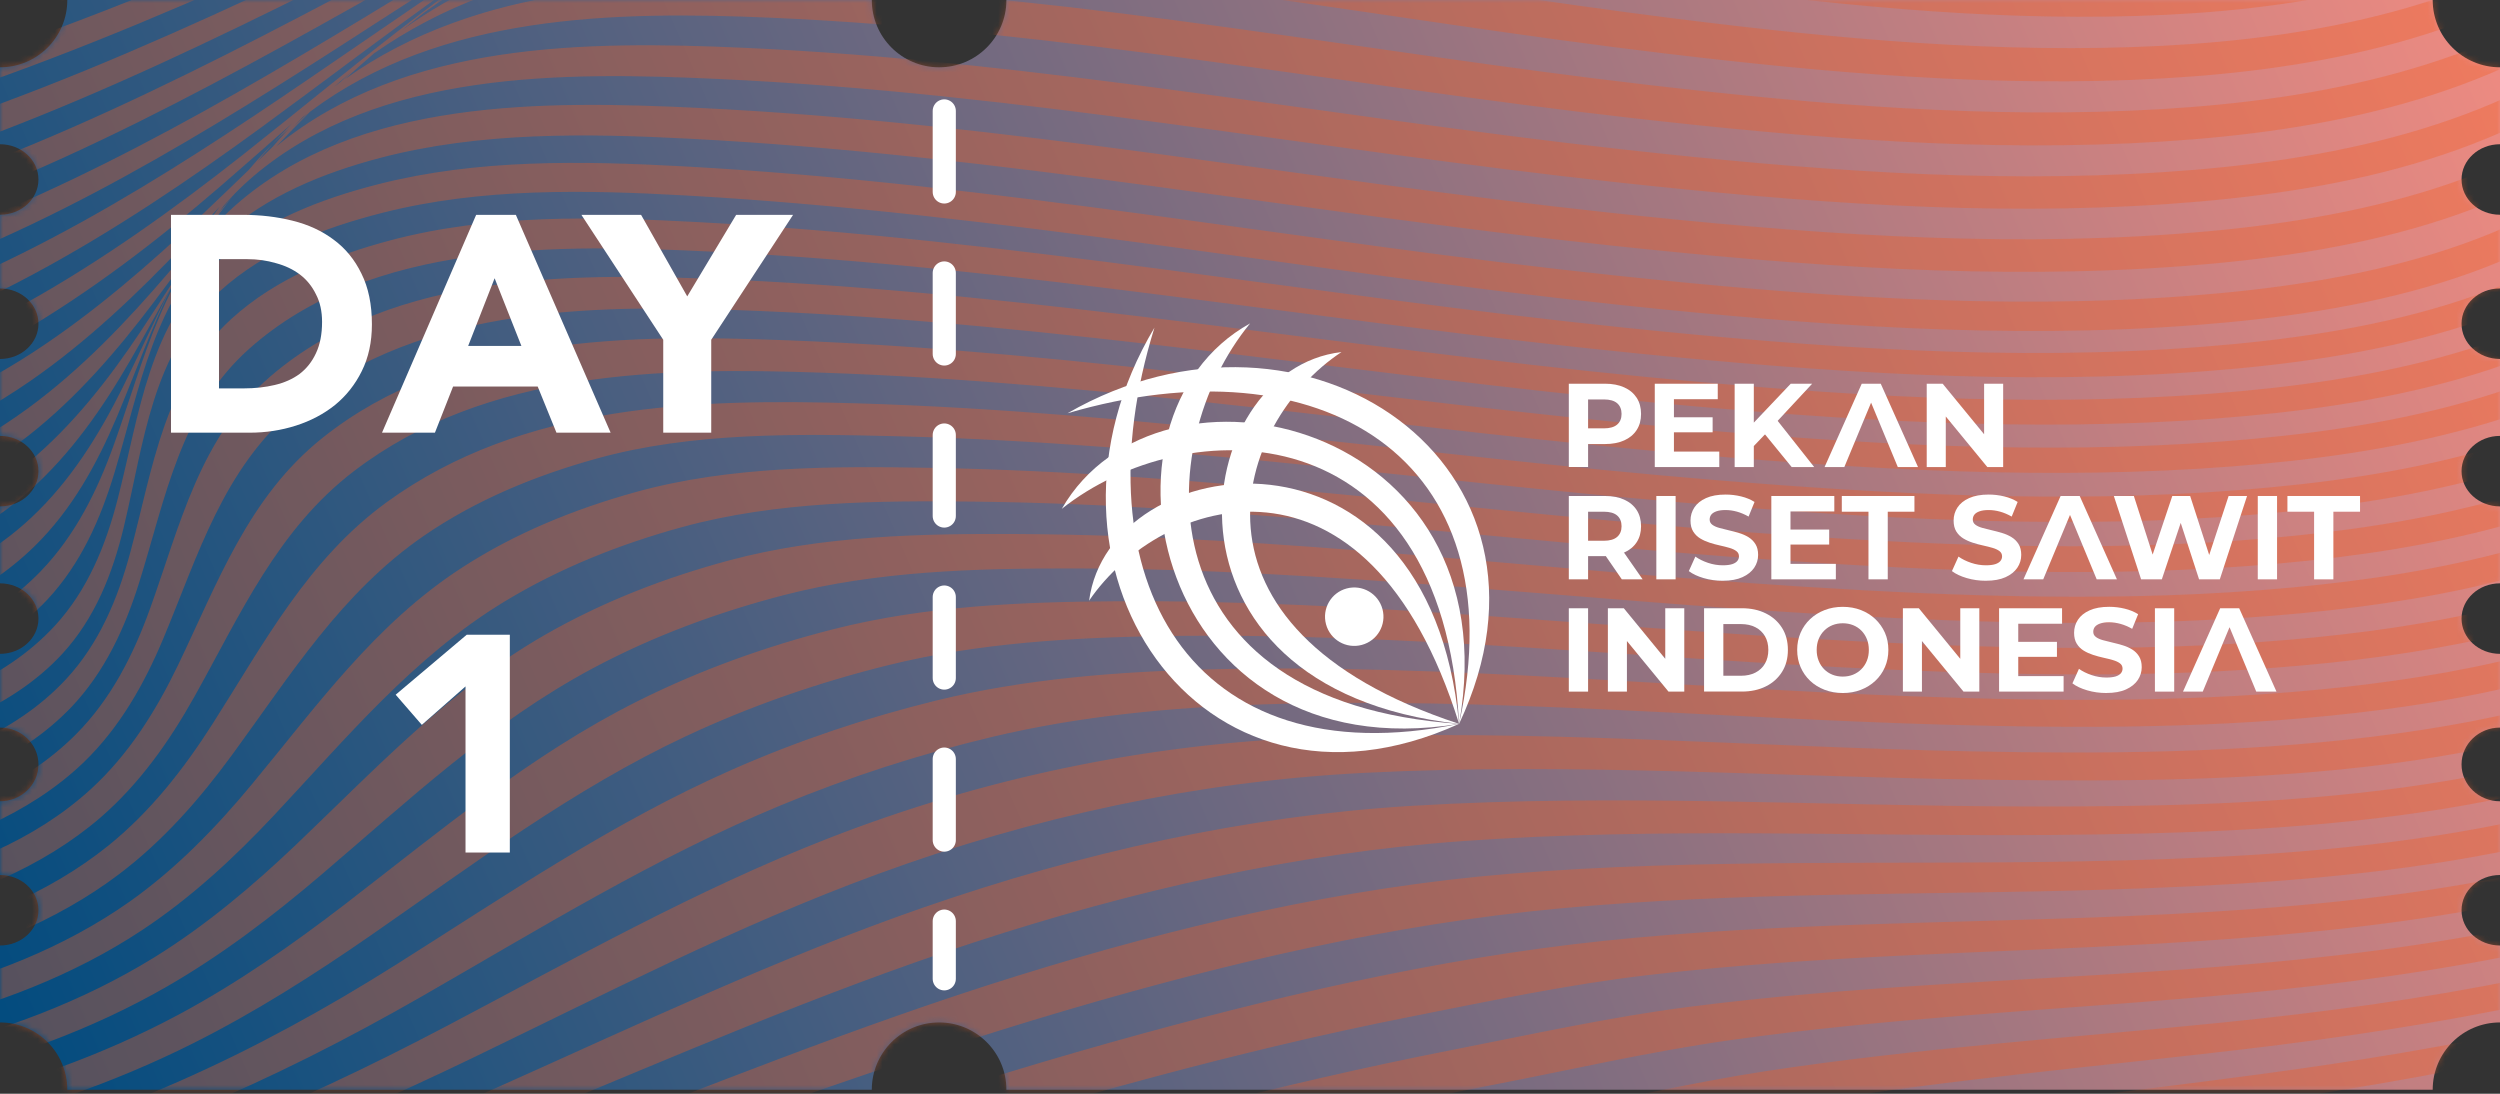 <svg width="432" height="189" viewBox="0 0 432 189" fill="none" xmlns="http://www.w3.org/2000/svg">
<rect x="0" y="0" width="432" height="189" fill="#333333" stroke="none"/>
<path d="M9.67979e-05 11.631C6.424 11.631 11.631 6.423 11.631 0H150.646C150.646 6.423 155.854 11.631 162.277 11.631C168.7 11.631 173.908 6.423 173.908 0H420.369C420.369 6.423 425.576 11.631 432 11.631L432 24.923C428.329 24.923 425.354 27.651 425.354 31.016C425.354 34.38 428.329 37.108 432 37.108V49.846C428.329 49.846 425.354 52.574 425.354 55.938C425.354 59.303 428.329 62.031 432 62.031V75.323C428.329 75.323 425.354 78.051 425.354 81.415C425.354 84.78 428.329 87.508 432 87.508V100.8C428.329 100.8 425.354 103.528 425.354 106.892C425.354 110.257 428.329 112.985 432 112.985V125.723C428.329 125.723 425.354 128.575 425.354 132.093C425.354 135.61 428.329 138.462 432 138.462V151.2C428.329 151.2 425.354 153.928 425.354 157.292C425.354 160.657 428.329 163.385 432 163.385L432 176.677C425.576 176.677 420.369 181.884 420.369 188.308H173.908C173.908 181.884 168.7 176.677 162.277 176.677C155.854 176.677 150.646 181.884 150.646 188.308H11.631C11.631 181.884 6.424 176.677 9.67979e-05 176.677L0 163.385C3.671 163.385 6.646 160.657 6.646 157.292C6.646 153.928 3.671 151.2 0 151.2V138.462C3.671 138.462 6.646 135.61 6.646 132.093C6.646 128.575 3.671 125.723 0 125.723V112.985C3.671 112.985 6.646 110.257 6.646 106.892C6.646 103.528 3.671 100.8 0 100.8V87.508C3.671 87.508 6.646 84.78 6.646 81.415C6.646 78.051 3.671 75.323 0 75.323V62.031C3.671 62.031 6.646 59.303 6.646 55.938C6.646 52.574 3.671 49.846 0 49.846V37.108C3.671 37.108 6.646 34.38 6.646 31.016C6.646 27.651 3.671 24.923 0 24.923L9.67979e-05 11.631Z" fill="url(#paint0_linear_56_87999)"/>
<mask id="mask0_56_87999" style="mask-type:alpha" maskUnits="userSpaceOnUse" x="0" y="0" width="432" height="189">
<path d="M9.67979e-05 11.631C6.424 11.631 11.631 6.423 11.631 0H150.646C150.646 6.423 155.854 11.631 162.277 11.631C168.7 11.631 173.908 6.423 173.908 0H420.369C420.369 6.423 425.576 11.631 432 11.631L432 24.923C428.329 24.923 425.354 27.651 425.354 31.016C425.354 34.38 428.329 37.108 432 37.108V49.846C428.329 49.846 425.354 52.574 425.354 55.938C425.354 59.303 428.329 62.031 432 62.031V75.323C428.329 75.323 425.354 78.051 425.354 81.415C425.354 84.78 428.329 87.508 432 87.508V100.8C428.329 100.8 425.354 103.528 425.354 106.892C425.354 110.257 428.329 112.985 432 112.985V125.723C428.329 125.723 425.354 128.575 425.354 132.093C425.354 135.61 428.329 138.462 432 138.462V151.2C428.329 151.2 425.354 153.928 425.354 157.292C425.354 160.657 428.329 163.385 432 163.385L432 176.677C425.576 176.677 420.369 181.884 420.369 188.308H173.908C173.908 181.884 168.7 176.677 162.277 176.677C155.854 176.677 150.646 181.884 150.646 188.308H11.631C11.631 181.884 6.424 176.677 9.67979e-05 176.677L0 163.385C3.671 163.385 6.646 160.657 6.646 157.292C6.646 153.928 3.671 151.2 0 151.2V138.462C3.671 138.462 6.646 135.61 6.646 132.093C6.646 128.575 3.671 125.723 0 125.723V112.985C3.671 112.985 6.646 110.257 6.646 106.892C6.646 103.528 3.671 100.8 0 100.8V87.508C3.671 87.508 6.646 84.78 6.646 81.415C6.646 78.051 3.671 75.323 0 75.323V62.031C3.671 62.031 6.646 59.303 6.646 55.938C6.646 52.574 3.671 49.846 0 49.846V37.108C3.671 37.108 6.646 34.38 6.646 31.016C6.646 27.651 3.671 24.923 0 24.923L9.67979e-05 11.631Z" fill="url(#paint1_linear_56_87999)"/>
</mask>
<g mask="url(#mask0_56_87999)">
<g style="mix-blend-mode:multiply" opacity="0.87">
<path fill-rule="evenodd" clip-rule="evenodd" d="M433.026 -94.242C419.424 -88.461 404.85 -84.688 389.983 -86.24C379.654 -87.319 369.906 -90.899 360.457 -95.053C343.913 -102.327 327.842 -109.995 309.487 -111.124C297.522 -111.857 285.889 -109.846 274.259 -107.259C255.811 -103.154 237.747 -97.412 219.907 -91.215C175.518 -75.786 132.257 -57.257 88.737 -39.596C65.431 -30.134 42.052 -20.808 18.37 -12.309C-4.116 -4.252 -26.94 3.232 -50.375 8.009L-51.399 3.169C-27.561 -1.686 -4.32 -9.221 18.609 -17.274C43.059 -25.867 67.219 -35.262 91.323 -44.779C136.36 -62.567 181.147 -81.186 226.993 -96.818C245.17 -103.019 263.572 -108.795 282.338 -112.952C293.74 -115.484 305.182 -117.581 316.914 -116.851C334.016 -115.795 348.501 -108.362 363.551 -100.914C372.044 -96.708 380.848 -93.086 390.317 -91.893C404.623 -90.087 418.809 -93.778 432.003 -99.075L433.027 -94.234L433.026 -94.242ZM492.606 187.431L9.205 289.682L8.182 284.841C87.109 268.777 165.712 251.175 244.506 234.478C295.77 223.619 347.065 213.009 398.473 202.863C429.648 196.712 460.696 190.032 491.581 182.584L492.605 187.424L492.606 187.431ZM490.621 178.045C459.729 186.35 428.5 193.06 397.038 198.808C374.369 202.95 351.667 206.867 329.076 211.413C299.976 217.268 270.934 223.471 241.905 229.664C163.643 246.36 85.734 264.791 7.222 280.303L6.198 275.462C83.828 260.497 160.568 241.249 237.82 224.533C254.047 221.026 270.294 217.611 286.59 214.427C299.579 211.882 312.449 208.777 325.444 206.261C348.647 201.773 372.011 198.257 395.313 194.378C427.148 189.077 458.644 182.423 489.591 173.213L490.615 178.054L490.621 178.045ZM488.635 168.659L487.612 163.818C456.069 174.894 423.44 181.226 390.384 185.645C365.75 188.935 341.029 191.598 316.535 195.871C303.438 198.153 290.544 201.324 277.493 203.822C261.307 206.923 245.195 210.368 229.12 213.994C154.064 230.92 79.875 251.91 4.211 266.069L5.235 270.909C82.009 256.365 157.619 236.276 233.909 219.478C250.087 215.914 266.293 212.485 282.555 209.353C295.558 206.843 308.418 203.688 321.452 201.283C345.23 196.891 369.206 193.786 393.113 190.177C425.487 185.302 457.457 178.765 488.643 168.657L488.635 168.659ZM486.65 159.272C454.689 171.277 421.295 177.358 387.494 181.342C362.093 184.336 336.595 186.556 311.339 190.698C298.149 192.857 285.193 196.018 272.075 198.523C256.003 201.592 240.017 205.071 224.076 208.758C150.352 225.816 77.698 247.681 3.248 261.516L2.224 256.676C75.217 243.149 146.059 220.339 218.181 203.08C233.933 199.313 249.754 195.801 265.658 192.752C278.876 190.227 291.931 187.105 305.254 185.075C331.399 181.097 357.806 179.346 384.103 176.687C418.76 173.175 453.118 167.431 485.616 154.419L486.64 159.26L486.65 159.272ZM484.665 149.886L483.641 145.046C449.78 160.086 412.995 164.993 376.351 167.583C348.194 169.569 319.93 170.371 291.907 173.98C278.066 175.76 264.553 178.768 250.879 181.443C235.887 184.374 220.995 187.847 206.203 191.651C137.308 209.345 70.296 234.204 0.238 247.289L1.262 252.13C73.045 238.799 142.257 214.946 213.027 197.47C228.071 193.755 243.189 190.325 258.404 187.384C271.932 184.763 285.293 181.674 298.952 179.745C325.929 175.937 353.168 174.647 380.291 172.316C415.951 169.253 451.477 163.891 484.656 149.88L484.665 149.886ZM482.679 140.5L481.655 135.66C446.323 152.714 406.725 156.619 368.032 158.283C337.707 159.588 307.272 159.416 277.057 162.588C248.286 165.605 219.659 172.351 191.841 180.156C126.946 198.362 64.69 225.216 -1.749 237.896L-0.725 242.736C67.614 229.857 132.407 204.042 199.404 186.096C213.937 182.204 228.58 178.687 243.342 175.767C257.175 173.029 270.852 170.121 284.88 168.482C313.935 165.074 343.23 164.745 372.416 163.088C410.034 160.953 448.13 156.504 482.678 140.493L482.679 140.5ZM480.694 131.114C444.596 149.156 403.465 152.514 363.741 153.736C332.303 154.706 300.755 154.057 269.409 156.988C240.652 159.68 212.119 166.376 184.447 174.517C121.608 192.978 61.882 220.835 -2.712 233.343L-3.735 228.502C30.011 221.852 62.471 210.754 94.516 198.439C121.479 188.077 148.268 177.181 175.87 168.603C203.492 160.015 232.033 153.355 260.903 150.985C293.65 148.297 326.568 149.467 359.377 148.844C400.11 148.069 442.819 145.292 479.667 126.259L480.691 131.099L480.694 131.114ZM478.708 121.727C441.043 141.752 396.646 143.925 354.85 144.28C320.852 144.561 286.751 142.906 252.802 145.338C223.934 147.4 195.54 153.931 168.07 162.923C141.604 171.59 116.088 182.764 90.372 193.381C59.491 206.095 28.132 217.365 -4.697 223.957L-5.721 219.116C26.117 212.592 56.292 201.145 85.888 187.922C110.257 177.035 134.388 165.553 159.635 156.792C186.935 147.318 215.164 140.995 244.038 139.246C279.293 137.108 314.664 139.275 349.948 139.36C392.874 139.456 439.127 137.94 477.682 116.873L478.705 121.713L478.708 121.727ZM476.723 112.341C437.336 134.403 389.276 135.28 345.286 134.764C308.776 134.338 272.201 131.691 235.695 133.553C206.815 135.025 178.739 141.114 151.607 151.062C127.509 159.903 104.71 171.689 81.624 182.829C53.263 196.503 24.237 208.098 -6.682 214.57L-7.706 209.73C22.366 203.294 50.255 191.498 77.354 177.212C98.982 165.81 120.29 153.778 143.114 144.876C169.979 134.406 197.83 128.635 226.627 127.443C264.634 125.871 302.688 129.061 340.674 129.835C363.667 130.306 386.773 130.107 409.628 127.344C432.586 124.566 455.486 119.069 475.686 107.474L476.71 112.314L476.723 112.341ZM474.738 102.955L473.714 98.115C452.844 110.655 428.718 116.133 404.737 118.752C380.286 121.418 355.584 121.234 331.04 120.341C290.491 118.864 249.928 114.697 209.324 115.655C193.38 116.034 177.334 117.245 161.807 121.047C149.709 124.011 137.862 127.987 126.457 133.018C105.894 142.087 87.4 154.725 68.467 166.675C44.078 182.045 18.582 194.018 -9.692 200.344L-8.668 205.184C20.509 198.803 47.236 186.907 73.039 172.093C93.36 160.427 113.307 148.097 135.027 139.113C146.839 134.229 159.031 130.292 171.467 127.332C186.802 123.683 202.496 122.231 218.225 121.718C257.494 120.441 296.767 124.109 336.003 125.226C359.751 125.904 383.632 125.895 407.262 123.177C430.717 120.482 454.21 114.988 474.742 102.939L474.738 102.955ZM472.752 93.569L471.728 88.728C450.301 102.182 425.053 107.635 400.167 110.123C373.885 112.748 347.35 112.156 321.01 110.818C278.381 108.656 235.777 103.63 193.054 103.896C176.714 103.998 159.933 104.674 144.03 108.721C132.375 111.689 120.998 115.754 110.236 121.136C91.683 130.417 75.961 143.684 59.625 156.248C50.538 163.235 41.136 169.8 31.031 175.239C17.576 182.459 3.165 187.496 -11.679 190.95L-10.655 195.791C4.581 192.313 19.386 187.291 33.372 180.281C44.091 174.907 54.209 168.468 64.058 161.643C81.774 149.365 98.966 136.38 118.582 127.196C129.756 121.959 141.455 117.924 153.425 114.957C169.148 111.053 185.564 110.139 201.704 109.906C243.144 109.319 284.498 113.859 325.863 115.681C351.415 116.804 377.143 117.199 402.613 114.527C427.005 111.971 451.635 106.499 472.753 93.539L472.752 93.569ZM470.767 84.183L469.743 79.342C447.867 93.723 421.551 99.162 395.839 101.54C367.766 104.132 339.429 103.14 311.339 101.362C266.216 98.504 221.145 92.522 175.893 92.28C159.318 92.192 142.074 92.523 125.974 96.844C114.955 99.805 104.23 103.942 94.317 109.618C77.734 119.098 64.892 132.866 51.207 145.912C43.588 153.173 35.522 159.958 26.55 165.503C14.149 173.13 0.456 178.165 -13.664 181.564L-12.64 186.405C1.863 182.969 15.918 177.918 28.86 170.469C38.404 164.968 47.158 158.285 55.532 151.149C70.597 138.321 84.937 124.792 102.542 115.426C112.928 109.898 124.022 105.803 135.395 102.85C151.465 98.67 168.576 98.209 185.092 98.227C229.002 98.258 272.751 103.732 316.544 106.225C343.609 107.763 370.887 108.536 397.912 105.948C423.246 103.523 449.066 98.076 470.755 84.163L470.767 84.183ZM468.781 74.796L467.758 69.956C445.52 85.321 418.125 90.763 391.632 93.028C362.135 95.554 332.38 94.203 302.902 92.034C255.568 88.542 208.337 81.673 160.831 80.843C143.972 80.545 126.159 80.494 109.793 85.044C99.254 87.971 89.007 92.134 79.809 98.101C64.819 107.814 54.716 122.016 43.505 135.551C37.268 143.076 30.45 150.085 22.464 155.758C11.027 163.834 -2.124 168.837 -15.649 172.178L-14.626 177.018C-0.807 173.645 12.603 168.625 24.517 160.748C32.997 155.143 40.446 148.248 47.378 140.854C59.849 127.563 71.347 113.576 87.119 103.983C96.68 98.171 107.153 94.013 117.928 91.066C134.16 86.627 151.7 86.488 168.417 86.681C214.787 87.212 260.926 93.628 307.15 96.801C335.926 98.772 364.968 99.944 393.745 97.383C419.85 95.058 446.708 89.624 468.775 74.768L468.781 74.796ZM466.796 65.41L465.772 60.57C443.13 77.139 414.398 82.541 386.979 84.679C356.667 87.039 326.109 85.4 295.858 82.908C246.605 78.853 197.5 71.173 148.058 69.695C120.175 68.862 90.289 69.729 66.826 86.779C53.146 96.726 45.585 111.215 36.698 125.137C31.701 132.961 25.969 140.281 18.705 146.139C8.162 154.612 -4.609 159.534 -17.636 162.785L-16.613 167.625C-3.361 164.334 9.566 159.372 20.538 151.086C28.208 145.3 34.517 138.083 40.165 130.361C50.204 116.638 59.046 102.32 73.342 92.521C82.367 86.336 92.595 82.154 103.099 79.242C119.609 74.662 137.795 74.957 154.786 75.377C203.222 76.565 251.353 83.821 299.612 87.576C329.254 89.882 359.171 91.364 388.849 88.981C415.952 86.804 444.197 81.407 466.781 65.376L466.796 65.41ZM464.811 56.024C442.249 73.048 413.188 78.483 385.608 80.61C354.833 82.978 323.82 81.21 293.119 78.573C242.759 74.25 192.583 66.114 142.026 64.398C114.481 63.464 84.136 63.896 61.2 81.382C47.938 91.495 41.522 106.222 33.604 120.367C29.26 128.121 24.134 135.402 17.38 141.258C7.154 150.061 -5.628 155 -18.599 158.231L-19.623 153.391C-6.833 150.228 5.881 145.355 15.73 136.332C22.256 130.352 26.937 122.88 30.751 114.96C37.617 100.701 42.92 85.886 55.712 75.678C78.1 57.797 108.972 57.765 136.149 58.806C187.388 60.767 238.21 69.262 289.236 73.865C320.77 76.716 352.657 78.682 384.283 76.261C412 74.142 441.359 68.66 463.769 51.135L464.793 55.975L464.811 56.024ZM462.825 46.638C440.556 64.688 410.859 70.204 382.992 72.318C350.902 74.746 318.551 72.638 286.58 69.64C234.842 64.79 183.321 55.933 131.358 53.742C104.477 52.608 72.994 52.305 51.044 70.55C38.595 80.897 34.28 95.84 28.276 110.209C24.947 118.184 20.688 125.74 14.415 131.778C4.833 140.933 -7.896 145.734 -20.585 148.845L-21.609 144.005C-9.008 140.972 3.771 136.266 13.107 126.908C19.163 120.833 23.026 113.218 25.91 105.225C31.14 90.712 34.488 75.553 46.729 65.041C68.215 46.586 100.208 47.141 126.731 48.351C179.612 50.768 232.005 60.063 284.657 65.155C316.946 68.281 349.643 70.496 382.062 68.028C409.949 65.903 439.848 60.314 461.799 41.753L462.823 46.593L462.825 46.638ZM460.84 37.252C439.261 56.296 409.246 61.977 381.401 64.123C348.319 66.68 314.931 64.281 281.981 60.979C228.998 55.665 176.266 46.081 123.032 43.484C96.757 42.206 64.109 41.497 43.04 60.292C31.104 70.934 28.592 86.179 24.038 100.7C21.564 108.576 18.097 116.114 12.358 122.16C3.162 131.788 -9.886 136.468 -22.572 139.452L-23.596 134.612C-10.9 131.709 2.339 127.153 11.423 117.353C17.126 111.202 20.344 103.514 22.498 95.511C26.424 80.965 28.285 65.693 40.086 55.012C47.701 48.119 57.573 44.17 67.376 41.556C84.63 36.946 103.09 37.438 120.77 38.388C174.401 41.269 227.487 51.145 280.875 56.636C314.004 60.043 347.613 62.53 380.891 59.902C408.645 57.715 438.727 51.93 459.805 32.361L460.829 37.201L460.84 37.252ZM458.854 27.865C438.054 48.216 407.437 54.025 379.456 56.169C346.467 58.706 313.158 56.185 280.328 52.738C226.378 47.073 172.74 36.819 118.535 33.781C101.12 32.806 83.165 32.432 66.13 36.763C56.067 39.319 45.85 43.198 38.047 50.266C26.186 61.013 24.904 76.47 21.381 91.118C19.451 99.119 16.42 106.835 10.774 112.974C1.672 122.83 -11.806 127.248 -24.557 130.066L-25.581 125.225C-12.893 122.429 0.397 117.975 9.449 108.16C15.134 101.998 18.268 94.267 20.335 86.245C24.108 71.574 25.681 56.04 37.581 45.263C45.327 38.245 55.438 34.358 65.436 31.815C82.534 27.463 100.569 27.79 118.055 28.743C172.089 31.689 225.563 41.941 279.337 47.628C312.049 51.085 345.233 53.617 378.105 51.128C406.194 48.998 436.759 43.156 457.821 22.982L458.845 27.822L458.854 27.865ZM456.869 18.479C435.499 37.907 405.531 43.811 377.604 45.959C344.563 48.499 311.213 45.927 278.334 42.423C225.311 36.78 172.567 26.749 119.273 23.976C101.463 23.047 82.987 22.731 65.607 27.308C55.877 29.876 46.145 33.817 38.581 40.632C26.619 51.4 24.219 66.921 19.814 81.583C17.389 89.651 13.972 97.427 8.149 103.648C-0.929 113.266 -13.914 117.851 -26.543 120.679L-27.566 115.839C-14.909 112.967 -2.165 108.238 7.037 98.706C13.009 92.521 16.816 84.813 19.694 76.799C25.007 62.035 28.381 46.331 40.666 35.494C61.767 16.881 94.463 17.392 120.71 18.645C173.392 21.15 225.538 31.082 277.923 36.725C310.443 40.231 343.413 42.815 376.109 40.416C404.152 38.356 433.974 32.505 455.834 13.588L456.858 18.429L456.869 18.479ZM454.884 9.093L453.86 4.253C431.415 22.145 402.129 27.867 374.132 29.723C342.801 31.803 311.26 29.239 280.123 25.786C229.583 20.18 179.249 10.517 128.38 8.252C101.424 7.052 69.975 7.154 47.901 25.171L47.741 25.302C49.668 23.281 51.607 21.28 53.581 19.302C76.058 2.416 106.317 1.897 133.236 3.061C183.061 5.217 232.353 14.77 281.844 20.38C312.306 23.833 343.16 26.408 373.82 24.454C401.573 22.688 430.398 17.018 452.902 -0.309L451.878 -5.15C429.355 11.627 400.977 17.209 373.475 18.855C343.899 20.617 314.163 18.076 284.791 14.67C236.369 9.051 188.148 -0.444 139.373 -2.521C112.126 -3.683 82.587 -2.664 59.59 13.68C61.252 12.18 62.925 10.693 64.618 9.232C88.291 -7.39 117.692 -9.024 145.723 -7.848C193.241 -5.858 240.2 3.552 287.337 9.195C315.902 12.614 344.827 15.183 373.608 13.56C400.727 12.025 428.521 6.514 450.918 -9.688L449.895 -14.529C427.655 1.107 400.433 6.52 373.717 7.91C345.755 9.36 317.679 6.731 289.953 3.269C244.475 -2.402 199.17 -11.651 153.3 -13.57C136.338 -14.281 118.591 -14.241 102.07 -9.854C91.144 -6.95 80.685 -2.404 71.301 3.925C70.671 4.351 70.043 4.784 69.423 5.222C70.685 4.205 71.951 3.202 73.226 2.212C74.948 0.962 76.711 -0.243 78.521 -1.399C88.328 -7.675 99.091 -12.307 110.342 -15.272C126.663 -19.573 144.111 -19.722 160.868 -19.02C205.315 -17.16 249.178 -7.996 293.21 -2.282C320.019 1.201 347.165 3.87 374.229 2.564C400.438 1.297 426.978 -4.039 448.937 -19.09L447.913 -23.931C426.535 -9.647 401.061 -4.372 375.716 -3.167C349.249 -1.913 322.716 -4.696 296.525 -8.272C254.049 -14.068 211.706 -23.178 168.767 -24.892C152.273 -25.552 135.249 -25.208 119.203 -20.951C107.729 -17.909 96.765 -13.203 86.616 -7.05C82.669 -4.655 78.876 -2.059 75.204 0.683C81.436 -4.064 87.896 -8.514 94.733 -12.458C105.346 -18.575 116.706 -23.364 128.563 -26.472C144.378 -30.62 161.047 -31.077 177.299 -30.426C218.675 -28.764 259.437 -19.724 300.327 -13.871C325.497 -10.266 351.012 -7.44 376.477 -8.535C401.23 -9.599 425.966 -14.779 446.95 -28.484L445.926 -33.324C404.5 -6.9 351.302 -12.806 305.124 -19.762C266.096 -25.642 227.212 -34.561 187.671 -36.304C171.603 -37.009 155.165 -36.518 139.515 -32.517C127.157 -29.363 115.29 -24.527 104.095 -18.43C81.481 -6.122 62.045 10.894 41.94 26.769C18.031 45.609 -7.413 62.087 -37.496 68.894L-36.473 73.734C-7.688 67.165 16.089 51.174 38.13 32.152C42.251 28.594 46.33 24.977 50.427 21.372C48.339 23.45 46.372 25.636 44.502 27.893C45.373 27.048 46.245 26.204 47.123 25.358C48.052 24.291 48.991 23.237 49.95 22.201C47.402 24.443 45.085 26.854 42.941 29.408C40.276 31.983 37.611 34.557 34.93 37.09C25.825 45.694 16.337 53.943 5.835 60.801C-6.851 69.067 -20.772 74.9 -35.511 78.28L-34.487 83.12C-20.253 79.832 -6.814 74.168 5.222 65.845C15.06 59.037 23.732 50.758 31.957 42.108C33.97 39.994 35.963 37.862 37.948 35.724C36.841 37.226 35.797 38.775 34.804 40.358C32.951 42.588 31.09 44.812 29.208 47.011C21.869 55.601 14.017 63.819 4.877 70.525C-6.607 78.941 -19.686 84.461 -33.524 87.673L-32.5 92.514C-18.899 89.352 -6.015 83.903 4.993 75.219C13.271 68.697 20.158 60.697 26.499 52.319C28.526 49.639 30.518 46.929 32.5 44.214C31.954 45.177 31.418 46.154 30.893 47.142C32.367 44.858 33.843 42.587 35.348 40.34C36.985 38.118 38.632 35.909 40.316 33.73C39.731 34.334 39.172 34.955 38.63 35.58C38.352 35.969 38.075 36.357 37.806 36.752C38.692 35.694 39.57 34.638 40.456 33.58C41.528 32.476 42.66 31.411 43.861 30.392C65.414 12.148 97.429 12.413 123.955 13.637C176.034 16.022 227.573 25.888 279.344 31.496C311.024 34.931 343.128 37.459 374.989 35.228C403.06 33.26 432.661 27.471 454.866 9.044L454.884 9.093ZM35.965 38.934L35.804 39.164L35.887 39.063L35.972 38.933L35.965 38.934ZM32.543 44.167L33.59 42.738C32.279 44.906 31.019 47.101 29.77 49.316C26.16 56.599 23.411 64.413 20.22 71.983C16.748 80.206 12.409 88.086 5.98 94.383C-3.433 103.592 -15.907 108.391 -28.529 111.286L-29.553 106.446C-16.765 103.486 -4.309 98.525 5.408 89.447C12.225 83.068 17.145 75.132 21.266 66.825C24.133 61.057 26.768 55.15 29.685 49.446C27.325 53.637 25.037 57.887 22.635 62.057C17.82 70.42 12.295 78.402 5.042 84.843C-5.023 93.769 -17.528 98.883 -30.515 101.9L-31.539 97.059C-18.247 93.963 -5.583 88.673 4.956 79.864C12.658 73.418 18.837 65.478 24.38 57.156C26.561 53.889 28.672 50.576 30.806 47.266C31.357 46.219 31.933 45.182 32.534 44.162L32.543 44.167ZM53.199 19.556C52.987 19.721 52.765 19.88 52.554 20.052C52.457 20.125 52.362 20.205 52.265 20.278C51.743 20.824 51.228 21.368 50.713 21.912C51.536 21.123 52.368 20.339 53.192 19.557L53.199 19.556ZM57.654 15.057C58.706 14.144 59.759 13.239 60.814 12.34C60.136 12.964 59.458 13.588 58.781 14.218C58.593 14.356 58.405 14.493 58.216 14.63C58.028 14.768 57.841 14.912 57.654 15.057ZM444.957 -37.906L443.933 -42.746C404.854 -18.912 356.916 -24.122 313.859 -31.431C278.338 -37.46 242.968 -46.252 206.864 -47.911C191.41 -48.619 175.805 -47.877 160.755 -44.123C147.484 -40.821 134.691 -35.826 122.445 -29.769C67.035 -2.346 22.45 45.762 -39.482 59.508L-38.458 64.348C-7.138 57.325 19.886 40.482 45.493 21.763C67.392 5.757 88.693 -11.376 112.859 -23.93C124.554 -30.006 136.862 -34.92 149.655 -38.144C165.023 -42.025 181.059 -42.641 196.837 -41.926C234.727 -40.225 271.925 -31.369 309.274 -25.419C353.978 -18.302 404.624 -12.733 444.944 -37.896L444.957 -37.906ZM442.972 -47.292L441.948 -52.132C405.556 -30.945 363.038 -35.344 323.415 -43.011C291.194 -49.25 259.13 -58.044 226.197 -59.563C211.355 -60.251 196.606 -59.149 182.164 -55.606C168.1 -52.151 154.483 -47.043 141.314 -41.061C79.485 -12.97 26.081 35.42 -41.469 50.114L-40.445 54.954C24.122 40.764 73.023 -7.469 131.463 -35.203C144.077 -41.188 157.183 -46.226 170.746 -49.605C185.512 -53.283 200.688 -54.243 215.859 -53.565C250.62 -52.012 284.581 -43.147 318.687 -36.999C360.027 -29.552 405.23 -24.791 442.949 -47.295L442.972 -47.292ZM440.986 -56.678L439.963 -61.519C422.805 -52.022 403.852 -47.578 384.284 -47.633C366.735 -47.68 349.35 -50.89 332.285 -54.746C303.881 -61.162 275.634 -69.743 246.374 -71.199C216.357 -72.69 187.682 -63.901 160.287 -52.36C127.446 -38.525 96.427 -20.792 65.004 -4.077C30.54 14.242 -5.012 32.529 -43.454 40.728L-42.43 45.568C-5.36 37.584 28.579 19.436 61.369 0.999C90.727 -15.513 119.674 -33.047 150.588 -46.564C164.281 -52.552 178.386 -57.726 192.922 -61.251C207.052 -64.675 221.409 -65.896 235.936 -65.21C267.144 -63.723 297.416 -55.001 327.856 -48.67C345.833 -44.932 364.107 -41.849 382.519 -41.903C403.061 -41.956 423.04 -46.482 440.97 -56.682L440.986 -56.678ZM439.001 -66.065L437.977 -70.905C421.967 -62.544 404.522 -58.306 386.448 -58.745C371.103 -59.115 356.024 -62.446 341.248 -66.395C316.45 -73.027 291.856 -81.427 266.019 -82.797C236.002 -84.394 206.578 -74.538 179.001 -63.678C142.635 -49.353 107.837 -31.369 72.69 -14.361C34.816 3.937 -4.04 22.66 -45.441 31.334L-44.417 36.175C-4.533 27.738 32.638 9.237 68.76 -9.08C102.005 -25.934 134.872 -43.795 169.433 -57.865C196.931 -69.061 225.95 -78.388 255.977 -76.847C283.556 -75.433 310.023 -66.933 336.672 -60.416C352.622 -56.512 368.879 -53.25 385.353 -53.036C404.188 -52.796 422.398 -57.136 438.991 -66.077L439.001 -66.065ZM437.016 -75.451L435.992 -80.291C421.021 -73.005 404.898 -68.972 388.196 -69.836C374.921 -70.524 362.037 -74.004 349.443 -78.063C328.221 -84.91 307.263 -93.029 284.768 -94.303C271.783 -95.038 259.183 -93.243 246.555 -90.34C229.828 -86.501 213.483 -81.101 197.4 -75.14C157.522 -60.365 119.026 -42.101 80.23 -24.764C39.049 -6.397 -3.055 12.78 -47.426 21.948L-46.403 26.788C-3.481 17.86 37.036 -1.132 76.572 -19.511C113.548 -36.696 150.209 -54.842 188.347 -69.376C215.845 -79.86 245.454 -90.047 275.294 -88.398C299.414 -87.063 322.183 -78.824 345.163 -72.1C358.887 -68.086 372.904 -64.673 387.251 -64.129C404.673 -63.478 421.48 -67.61 436.992 -75.453L437.016 -75.451ZM435.03 -84.837L434.006 -89.677C420.016 -83.432 405.024 -79.578 389.624 -80.882C378.308 -81.842 367.509 -85.425 357.01 -89.582C339.038 -96.697 321.436 -104.513 301.858 -105.676C289.434 -106.417 277.382 -104.408 265.309 -101.682C247.806 -97.717 230.656 -92.228 213.742 -86.257C170.657 -71.044 128.79 -52.555 86.645 -34.952C63.854 -25.434 40.996 -16.052 17.801 -7.552C-4.165 0.478 -26.477 7.868 -49.412 12.562L-48.388 17.402C-2.706 8.017 40.818 -11.326 83.439 -29.727C123.895 -47.198 164.055 -65.566 205.521 -80.564C222.023 -86.531 238.771 -91.972 255.888 -95.878C268.235 -98.692 280.565 -100.595 293.26 -99.851C314.297 -98.629 333.608 -90.641 353.221 -83.671C364.782 -79.567 376.635 -76.034 388.935 -75.207C404.991 -74.131 420.533 -78.079 435.013 -84.848L435.03 -84.837Z" fill="#F15D22" fill-opacity="0.4"/>
</g>
</g>
<line x1="163.169" y1="19.169" x2="163.169" y2="169.139" stroke="white" stroke-width="4" stroke-linecap="round" stroke-dasharray="14 14"/>
<path d="M29.548 37.126H41.989C45.002 37.126 47.855 37.462 50.55 38.136C53.279 38.809 55.654 39.908 57.674 41.432C59.695 42.921 61.29 44.87 62.459 47.281C63.664 49.691 64.267 52.615 64.267 56.054C64.267 59.102 63.682 61.796 62.513 64.135C61.378 66.439 59.836 68.389 57.887 69.984C55.937 71.544 53.686 72.731 51.134 73.546C48.582 74.362 45.906 74.769 43.106 74.769H29.548V37.126ZM37.842 67.113H42.149C44.063 67.113 45.835 66.918 47.466 66.528C49.132 66.138 50.567 65.5 51.772 64.614C52.977 63.692 53.917 62.505 54.59 61.052C55.299 59.563 55.654 57.755 55.654 55.628C55.654 53.785 55.299 52.19 54.59 50.843C53.917 49.461 52.995 48.327 51.825 47.44C50.656 46.554 49.273 45.898 47.678 45.473C46.119 45.012 44.47 44.782 42.734 44.782H37.842V67.113Z" fill="white"/>
<path d="M82.28 37.126H89.139L105.515 74.769H96.157L92.914 66.794H78.293L75.156 74.769H66.01L82.28 37.126ZM85.47 48.078L80.898 59.776H90.096L85.47 48.078Z" fill="white"/>
<path d="M114.607 58.712L100.464 37.126H110.779L118.754 51.215L127.208 37.126H137.044L122.901 58.712V74.769H114.607V58.712Z" fill="white"/>
<path d="M80.442 118.612L72.892 125.258L68.372 120.047L80.654 109.679H88.098V147.323H80.442V118.612Z" fill="white"/>
<path fill-rule="evenodd" clip-rule="evenodd" d="M252.129 125.082C236.309 74.35 200.638 85.538 188.198 103.794C191.636 77.401 246.859 69.713 252.129 125.082Z" fill="white"/>
<path fill-rule="evenodd" clip-rule="evenodd" d="M252.129 125.082C249.238 70.352 204.724 71.004 183.475 87.931C200.232 58.68 261.46 72.595 252.129 125.082Z" fill="white"/>
<path fill-rule="evenodd" clip-rule="evenodd" d="M252.129 125.082C262.364 78.832 227.926 58.646 184.461 71.415C225.639 47.691 273.32 80.277 252.129 125.082Z" fill="white"/>
<path fill-rule="evenodd" clip-rule="evenodd" d="M252.129 125.082C201.639 108.498 213.368 73.001 231.808 60.836C205.362 63.873 196.843 118.975 252.129 125.082Z" fill="white"/>
<path fill-rule="evenodd" clip-rule="evenodd" d="M252.129 125.082C197.447 121.364 198.772 76.864 216.023 55.877C186.521 72.189 199.512 133.62 252.129 125.082Z" fill="white"/>
<path fill-rule="evenodd" clip-rule="evenodd" d="M252.129 125.082C205.729 134.616 186.066 99.878 199.492 56.611C175.149 97.422 207.011 145.596 252.129 125.082Z" fill="white"/>
<path fill-rule="evenodd" clip-rule="evenodd" d="M232.708 101.686C235.401 100.965 238.171 102.561 238.891 105.259C239.612 107.952 238.016 110.722 235.318 111.442C232.625 112.163 229.855 110.567 229.135 107.869C228.414 105.177 230.01 102.406 232.708 101.686Z" fill="white"/>
<path fill-rule="evenodd" clip-rule="evenodd" d="M377.225 119.507L383.645 105.109H386.933L393.373 119.507H389.877L385.265 108.382L380.638 119.507H377.225Z" fill="white"/>
<path d="M375.702 105.109H372.37V119.512H375.702V105.109Z" fill="white"/>
<path fill-rule="evenodd" clip-rule="evenodd" d="M363.977 119.754C362.827 119.754 361.72 119.599 360.666 119.289C359.612 118.98 358.761 118.579 358.113 118.086L359.244 115.576C359.863 116.016 360.593 116.374 361.434 116.659C362.276 116.94 363.131 117.08 363.997 117.08C364.654 117.08 365.186 117.012 365.592 116.887C365.998 116.756 366.293 116.572 366.487 116.34C366.68 116.108 366.777 115.842 366.777 115.538C366.777 115.156 366.627 114.846 366.322 114.624C366.022 114.397 365.621 114.213 365.128 114.068C364.635 113.923 364.089 113.787 363.494 113.657C362.899 113.526 362.3 113.367 361.705 113.173C361.11 112.98 360.564 112.733 360.071 112.434C359.578 112.134 359.176 111.733 358.867 111.239C358.558 110.746 358.403 110.113 358.403 109.344C358.403 108.522 358.625 107.768 359.07 107.091C359.515 106.414 360.187 105.868 361.086 105.467C361.985 105.061 363.112 104.858 364.471 104.858C365.375 104.858 366.269 104.964 367.144 105.177C368.024 105.389 368.798 105.708 369.47 106.134L368.44 108.663C367.768 108.281 367.096 107.995 366.424 107.807C365.752 107.623 365.094 107.531 364.451 107.531C363.808 107.531 363.276 107.609 362.865 107.758C362.454 107.908 362.159 108.107 361.981 108.343C361.802 108.585 361.715 108.861 361.715 109.175C361.715 109.547 361.865 109.842 362.169 110.069C362.469 110.297 362.87 110.476 363.363 110.616C363.857 110.751 364.403 110.891 364.998 111.027C365.592 111.162 366.192 111.322 366.786 111.501C367.381 111.679 367.927 111.916 368.421 112.221C368.914 112.521 369.315 112.922 369.624 113.415C369.934 113.908 370.089 114.532 370.089 115.286C370.089 116.094 369.861 116.833 369.412 117.505C368.957 118.177 368.285 118.719 367.386 119.13C366.487 119.541 365.35 119.749 363.982 119.749L363.977 119.754Z" fill="white"/>
<path fill-rule="evenodd" clip-rule="evenodd" d="M348.753 116.833H356.59V119.507H345.441V105.109H356.324V107.782H348.753V110.911H355.439V113.502H348.753V116.833Z" fill="white"/>
<path fill-rule="evenodd" clip-rule="evenodd" d="M328.819 119.507V105.109H331.574L338.735 113.845V105.109H342.027V119.507H339.291L332.111 110.77V119.507H328.819Z" fill="white"/>
<path fill-rule="evenodd" clip-rule="evenodd" d="M318.448 119.753C317.312 119.753 316.258 119.569 315.291 119.197C314.324 118.825 313.488 118.308 312.782 117.636C312.076 116.964 311.525 116.175 311.138 115.271C310.746 114.367 310.553 113.381 310.553 112.308C310.553 111.234 310.746 110.253 311.138 109.344C311.529 108.44 312.081 107.652 312.791 106.98C313.507 106.308 314.343 105.785 315.301 105.418C316.263 105.046 317.302 104.862 318.429 104.862C319.555 104.862 320.614 105.046 321.566 105.418C322.519 105.79 323.35 106.308 324.056 106.98C324.762 107.652 325.313 108.435 325.715 109.334C326.111 110.233 326.309 111.225 326.309 112.308C326.309 113.391 326.111 114.367 325.715 115.281C325.318 116.195 324.767 116.983 324.056 117.645C323.35 118.312 322.519 118.83 321.566 119.197C320.614 119.569 319.575 119.753 318.448 119.753ZM318.429 116.915C319.072 116.915 319.666 116.804 320.208 116.586C320.749 116.369 321.228 116.05 321.639 115.639C322.05 115.228 322.369 114.74 322.596 114.179C322.824 113.618 322.935 112.994 322.935 112.308C322.935 111.621 322.824 110.997 322.596 110.437C322.369 109.876 322.055 109.387 321.649 108.976C321.243 108.565 320.769 108.251 320.218 108.029C319.671 107.811 319.072 107.7 318.429 107.7C317.786 107.7 317.191 107.811 316.649 108.029C316.108 108.246 315.629 108.565 315.218 108.976C314.807 109.387 314.488 109.876 314.261 110.437C314.034 110.997 313.923 111.621 313.923 112.308C313.923 112.994 314.034 113.599 314.261 114.169C314.488 114.74 314.803 115.228 315.209 115.639C315.615 116.05 316.089 116.364 316.64 116.586C317.186 116.804 317.786 116.915 318.429 116.915Z" fill="white"/>
<path fill-rule="evenodd" clip-rule="evenodd" d="M294.463 119.507V105.104H301.004C302.566 105.104 303.944 105.404 305.138 105.998C306.332 106.593 307.265 107.429 307.937 108.498C308.609 109.566 308.948 110.838 308.948 112.303C308.948 113.768 308.614 115.02 307.937 116.098C307.265 117.176 306.332 118.013 305.138 118.607C303.944 119.202 302.566 119.502 301.004 119.502H294.463V119.507ZM297.794 116.77H300.84C301.802 116.77 302.633 116.587 303.339 116.224C304.045 115.861 304.596 115.344 304.983 114.672C305.375 114 305.568 113.212 305.568 112.308C305.568 111.404 305.375 110.596 304.983 109.929C304.591 109.262 304.045 108.749 303.339 108.387C302.633 108.024 301.802 107.84 300.84 107.84H297.794V116.77Z" fill="white"/>
<path fill-rule="evenodd" clip-rule="evenodd" d="M277.841 119.507V105.109H280.596L287.757 113.845V105.109H291.044V119.507H288.313L281.133 110.77V119.507H277.841Z" fill="white"/>
<path d="M274.422 105.109H271.091V119.512H274.422V105.109Z" fill="white"/>
<path fill-rule="evenodd" clip-rule="evenodd" d="M399.876 100.11V88.424H395.268V85.707H407.815V88.424H403.207V100.11H399.876Z" fill="white"/>
<path d="M393.475 85.707H390.143V100.11H393.475V85.707Z" fill="white"/>
<path fill-rule="evenodd" clip-rule="evenodd" d="M369.982 100.11L365.273 85.707H368.73L371.979 95.831L375.373 85.707H378.458L381.75 95.903L385.105 85.707H388.292L383.583 100.11H380L376.828 90.353L373.565 100.11H369.982Z" fill="white"/>
<path fill-rule="evenodd" clip-rule="evenodd" d="M349.657 100.11L356.077 85.707H359.37L365.805 100.11H362.309L357.697 88.98L353.07 100.11H349.657Z" fill="white"/>
<path fill-rule="evenodd" clip-rule="evenodd" d="M343.159 100.356C342.008 100.356 340.901 100.202 339.847 99.892C338.793 99.583 337.942 99.181 337.294 98.688L338.426 96.179C339.044 96.619 339.774 96.977 340.616 97.262C341.457 97.543 342.313 97.683 343.178 97.683C343.836 97.683 344.367 97.615 344.774 97.489C345.18 97.359 345.475 97.175 345.668 96.943C345.861 96.711 345.958 96.445 345.958 96.14C345.958 95.758 345.808 95.454 345.504 95.227C345.204 94.999 344.803 94.816 344.309 94.671C343.816 94.526 343.27 94.39 342.675 94.26C342.081 94.129 341.481 93.97 340.886 93.776C340.287 93.583 339.745 93.336 339.252 93.037C338.759 92.737 338.358 92.335 338.048 91.842C337.739 91.349 337.584 90.716 337.584 89.947C337.584 89.125 337.807 88.371 338.251 87.694C338.696 87.017 339.368 86.471 340.268 86.07C341.167 85.663 342.293 85.46 343.652 85.46C344.556 85.46 345.45 85.567 346.326 85.779C347.206 85.992 347.979 86.311 348.651 86.737L347.621 89.265C346.949 88.883 346.277 88.598 345.605 88.41C344.933 88.226 344.276 88.134 343.633 88.134C342.99 88.134 342.458 88.211 342.047 88.361C341.636 88.511 341.341 88.709 341.162 88.946C340.983 89.188 340.896 89.463 340.896 89.778C340.896 90.15 341.046 90.445 341.351 90.672C341.65 90.9 342.052 91.078 342.545 91.219C343.038 91.354 343.584 91.494 344.179 91.629C344.774 91.765 345.373 91.924 345.968 92.103C346.562 92.282 347.109 92.519 347.602 92.824C348.095 93.124 348.496 93.525 348.806 94.018C349.115 94.511 349.27 95.135 349.27 95.889C349.27 96.696 349.043 97.441 348.593 98.108C348.139 98.78 347.467 99.322 346.567 99.733C345.668 100.144 344.532 100.352 343.164 100.352L343.159 100.356Z" fill="white"/>
<path fill-rule="evenodd" clip-rule="evenodd" d="M322.872 100.11V88.424H318.264V85.707H330.815V88.424H326.203V100.11H322.872Z" fill="white"/>
<path fill-rule="evenodd" clip-rule="evenodd" d="M309.397 97.436H317.235V100.11H306.086V85.707H316.969V88.38H309.397V91.508H316.084V94.1H309.397V97.436Z" fill="white"/>
<path fill-rule="evenodd" clip-rule="evenodd" d="M297.692 100.356C296.541 100.356 295.434 100.202 294.38 99.892C293.326 99.583 292.475 99.181 291.828 98.688L292.959 96.179C293.578 96.619 294.308 96.977 295.149 97.262C295.99 97.543 296.846 97.683 297.712 97.683C298.369 97.683 298.901 97.615 299.307 97.489C299.713 97.359 300.008 97.175 300.201 96.943C300.395 96.711 300.492 96.445 300.492 96.14C300.492 95.758 300.342 95.454 300.037 95.227C299.737 94.999 299.336 94.816 298.843 94.671C298.35 94.526 297.803 94.39 297.209 94.26C296.614 94.129 296.014 93.97 295.42 93.776C294.825 93.583 294.279 93.336 293.786 93.037C293.292 92.737 292.891 92.335 292.582 91.842C292.272 91.349 292.118 90.716 292.118 89.947C292.118 89.125 292.34 88.371 292.785 87.694C293.23 87.017 293.902 86.471 294.801 86.07C295.7 85.663 296.827 85.46 298.185 85.46C299.089 85.46 299.984 85.567 300.859 85.779C301.739 85.992 302.512 86.311 303.185 86.737L302.155 89.265C301.483 88.883 300.811 88.598 300.139 88.41C299.467 88.226 298.809 88.134 298.166 88.134C297.523 88.134 296.991 88.211 296.58 88.361C296.169 88.511 295.874 88.709 295.695 88.946C295.516 89.188 295.429 89.463 295.429 89.778C295.429 90.15 295.579 90.445 295.884 90.672C296.184 90.9 296.585 91.078 297.078 91.219C297.571 91.354 298.118 91.494 298.712 91.629C299.307 91.765 299.907 91.924 300.501 92.103C301.096 92.282 301.642 92.519 302.135 92.824C302.628 93.124 303.03 93.525 303.339 94.018C303.649 94.511 303.803 95.135 303.803 95.889C303.803 96.696 303.576 97.441 303.126 98.108C302.672 98.78 302 99.322 301.101 99.733C300.201 100.144 299.065 100.352 297.697 100.352L297.692 100.356Z" fill="white"/>
<path d="M289.546 85.707H286.214V100.11H289.546V85.707Z" fill="white"/>
<path fill-rule="evenodd" clip-rule="evenodd" d="M280.248 100.109L276.646 94.883H280.205L283.845 100.109H280.248Z" fill="white"/>
<path fill-rule="evenodd" clip-rule="evenodd" d="M271.091 100.11V85.707H277.323C278.614 85.707 279.721 85.915 280.654 86.335C281.588 86.751 282.308 87.355 282.816 88.134C283.323 88.917 283.575 89.85 283.575 90.933C283.575 92.016 283.323 92.925 282.816 93.699C282.308 94.472 281.588 95.067 280.654 95.478C279.721 95.889 278.609 96.097 277.323 96.097H274.422V100.11H271.091ZM274.422 93.442H277.14C278.169 93.442 278.938 93.22 279.446 92.775C279.953 92.33 280.205 91.716 280.205 90.933C280.205 90.15 279.953 89.521 279.446 89.081C278.938 88.641 278.169 88.424 277.14 88.424H274.422V93.442Z" fill="white"/>
<path fill-rule="evenodd" clip-rule="evenodd" d="M332.938 80.707V66.309H335.694L342.854 75.041V66.309H346.147V80.707H343.41L336.231 71.966V80.707H332.938Z" fill="white"/>
<path fill-rule="evenodd" clip-rule="evenodd" d="M315.286 80.707L321.707 66.309H324.994L331.434 80.707H327.939L323.326 69.578L318.699 80.707H315.286Z" fill="white"/>
<path fill-rule="evenodd" clip-rule="evenodd" d="M309.6 80.707L304.48 74.431L306.661 72.067L313.492 80.707H309.6Z" fill="white"/>
<path fill-rule="evenodd" clip-rule="evenodd" d="M299.747 80.707V66.309H303.059V73.03L309.436 66.309H313.14L306.927 72.991L305.075 74.969L303.059 77.072V80.707H299.747Z" fill="white"/>
<path fill-rule="evenodd" clip-rule="evenodd" d="M289.255 78.034H297.093V80.707H285.944V66.309H296.827V68.983H289.255V72.106H295.942V74.703H289.255V78.034Z" fill="white"/>
<path fill-rule="evenodd" clip-rule="evenodd" d="M271.091 80.707V66.304H277.323C278.614 66.304 279.721 66.512 280.654 66.933C281.588 67.349 282.308 67.953 282.816 68.731C283.323 69.515 283.575 70.448 283.575 71.531C283.575 72.614 283.323 73.528 282.816 74.306C282.308 75.089 281.588 75.689 280.654 76.105C279.721 76.52 278.609 76.733 277.323 76.733H274.422V80.703H271.091V80.707ZM274.422 74.021H277.14C278.169 74.021 278.938 73.803 279.446 73.363C279.953 72.923 280.205 72.314 280.205 71.531C280.205 70.748 279.953 70.119 279.446 69.679C278.938 69.239 278.169 69.022 277.14 69.022H274.422V74.021Z" fill="white"/>
<defs>
<linearGradient id="paint0_linear_56_87999" x1="-1.0489e-06" y1="188.479" x2="432" y2="1.95298e-06" gradientUnits="userSpaceOnUse">
<stop stop-color="#004B7F"/>
<stop offset="1" stop-color="#EF8B81"/>
</linearGradient>
<linearGradient id="paint1_linear_56_87999" x1="-1.0489e-06" y1="188.479" x2="432" y2="1.95298e-06" gradientUnits="userSpaceOnUse">
<stop stop-color="#004B7F"/>
<stop offset="1" stop-color="#EF8B81"/>
</linearGradient>
</defs>
</svg>
